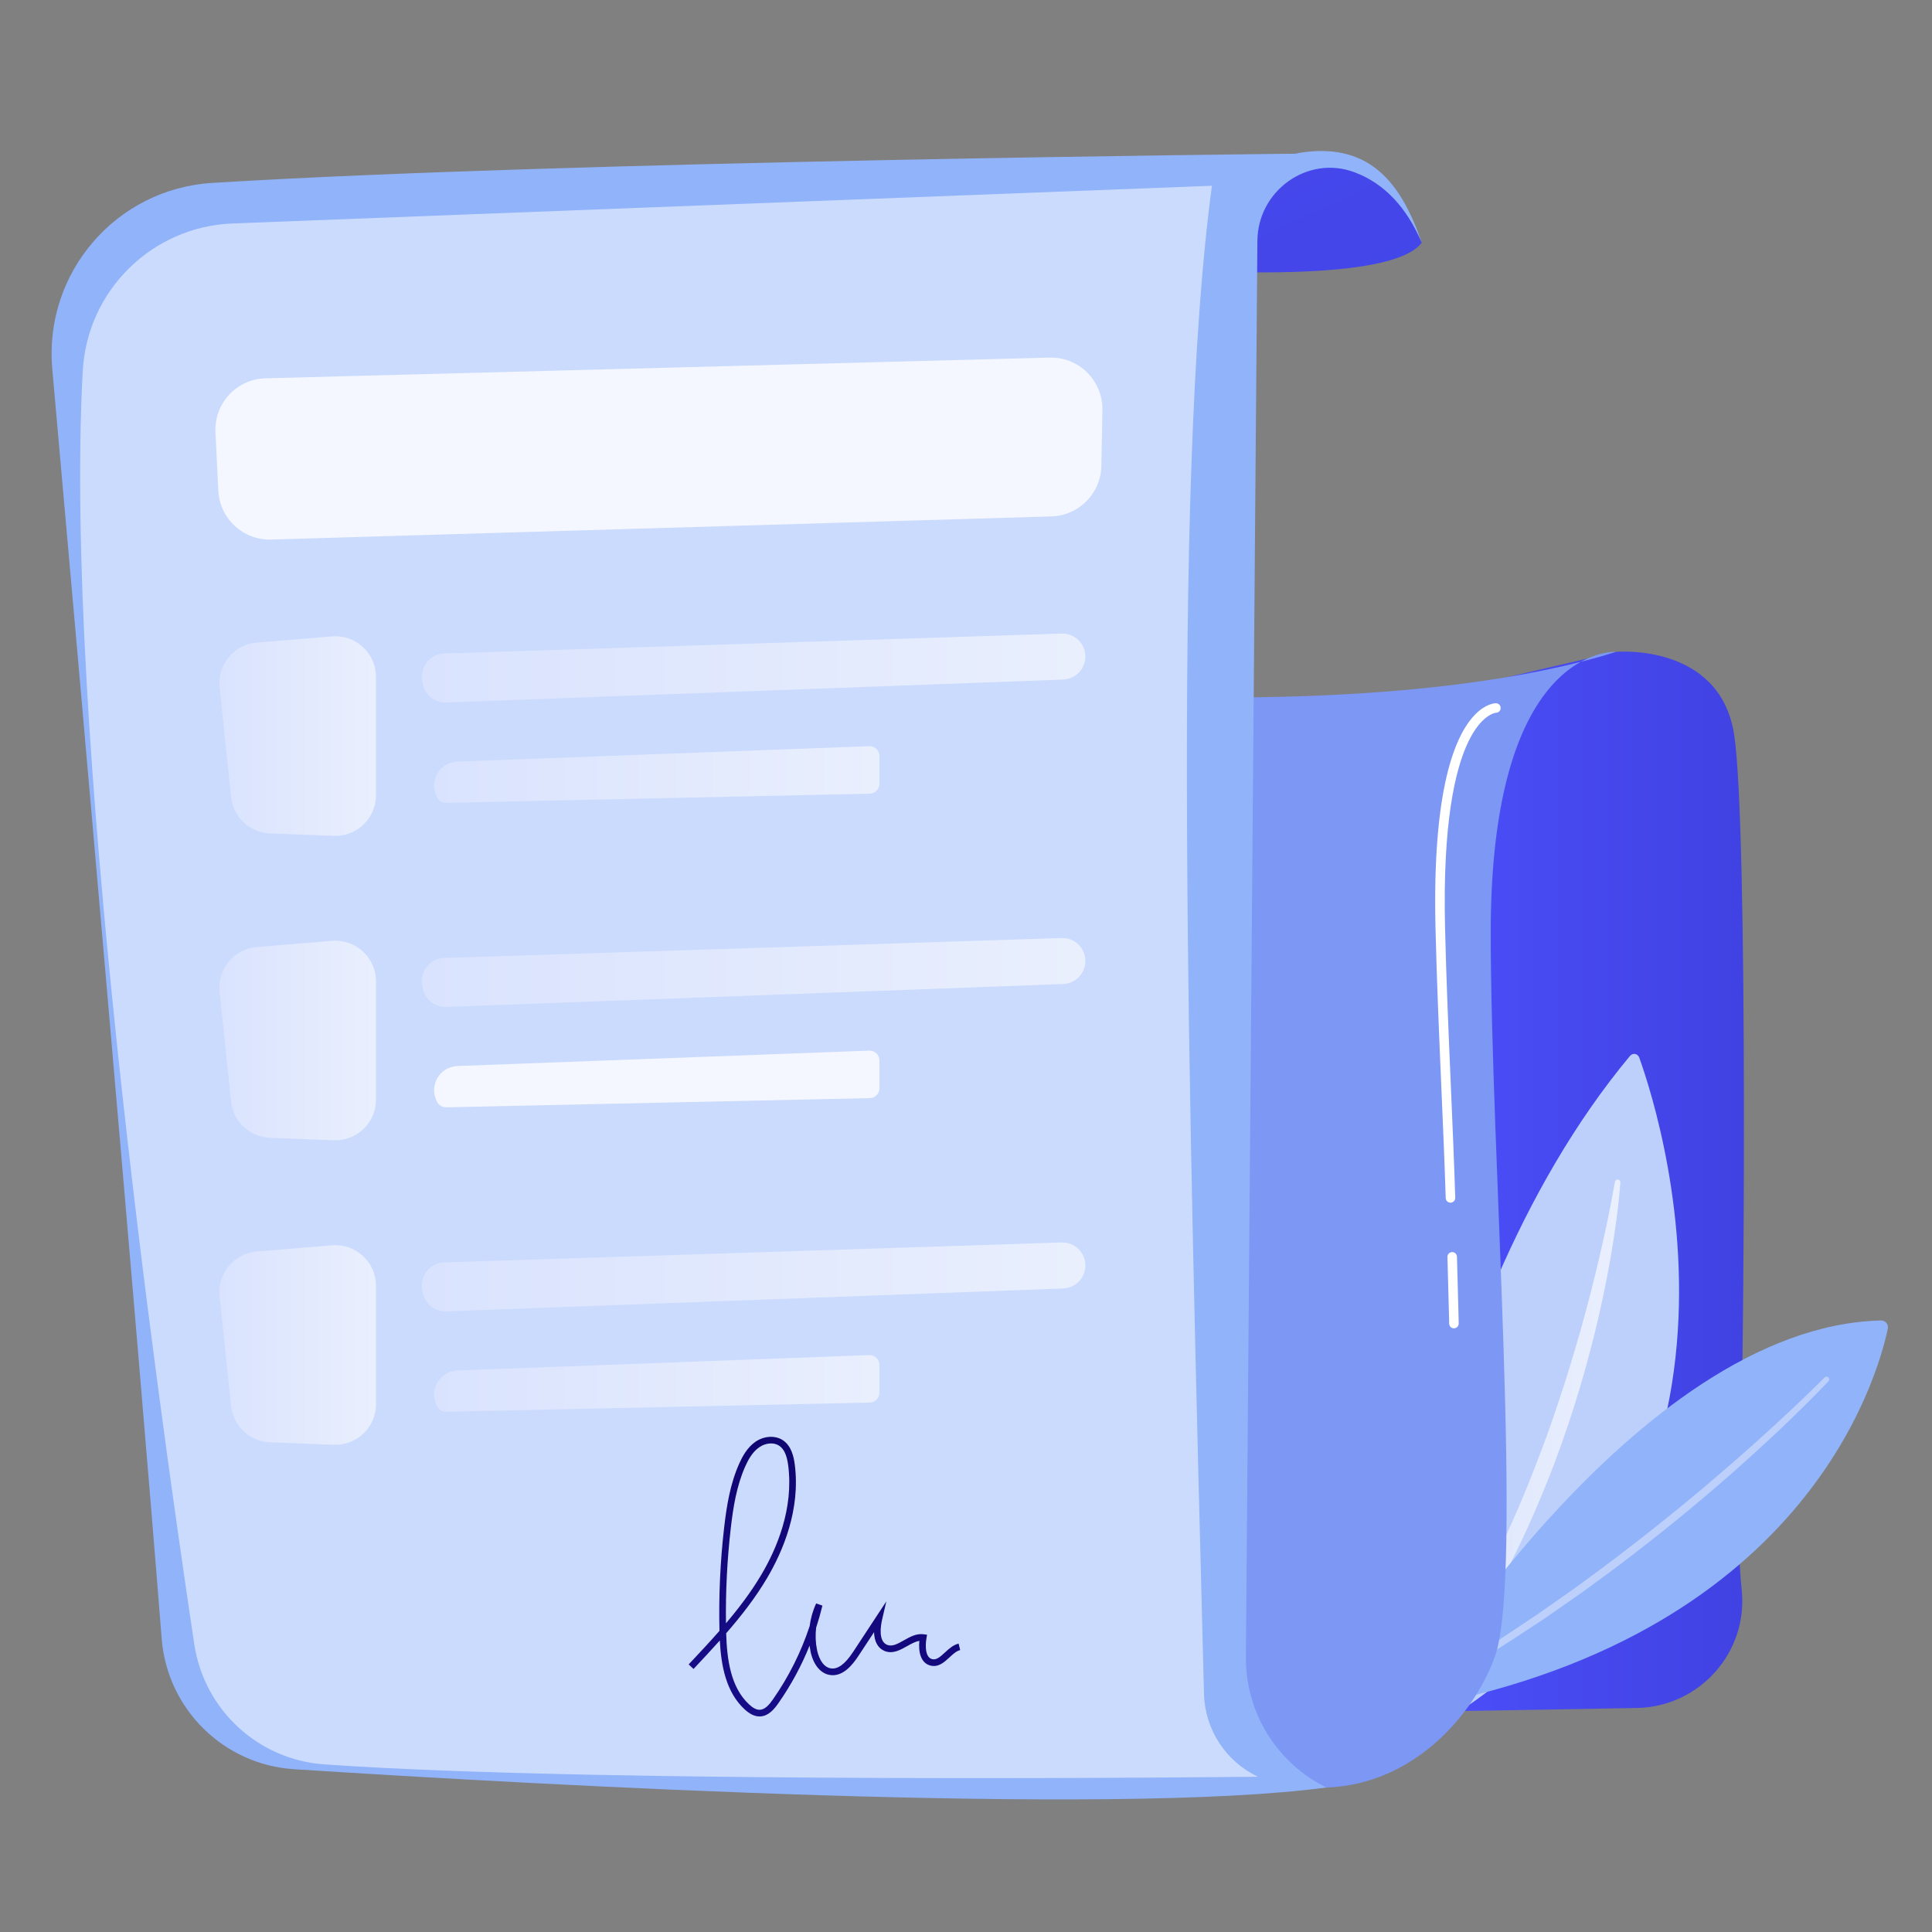 <svg width="101" height="101" viewBox="0 0 101 101" fill="none" xmlns="http://www.w3.org/2000/svg">
<rect x="0" y="0" width="101" height="101" fill="#808080" stroke="none"/>
<path d="M76.352 35.97L84.486 34.077C84.486 34.077 89.924 33.588 90.659 38.421C91.395 43.255 91.182 71.892 90.952 77.798C90.876 79.744 90.885 81.543 91.051 83.111C91.396 86.378 88.847 89.232 85.562 89.289L70.42 89.551L76.353 35.97H76.352Z" fill="url(#paint0_linear_3787_267162)"/>
<path d="M72.025 91.878C72.025 91.878 73.65 69.095 85.207 55.206C85.357 55.025 85.618 55.071 85.698 55.294C86.957 58.812 94.035 81.436 72.024 91.878H72.025Z" fill="#BDD0FB"/>
<path d="M84.708 61.818C84.61 63.147 84.418 64.459 84.195 65.768C83.964 67.076 83.693 68.376 83.374 69.666C82.738 72.245 81.943 74.788 80.964 77.263C80.471 78.499 79.948 79.724 79.362 80.919C79.078 81.521 78.761 82.108 78.458 82.7C78.135 83.282 77.82 83.869 77.471 84.436C76.118 86.729 74.534 88.89 72.725 90.834C72.671 90.892 72.581 90.895 72.523 90.841C72.468 90.791 72.462 90.707 72.506 90.649L72.508 90.648C74.117 88.561 75.567 86.368 76.825 84.066C77.149 83.496 77.437 82.907 77.746 82.329C78.033 81.739 78.333 81.156 78.6 80.558C78.734 80.258 78.879 79.965 79.009 79.663L79.405 78.763C79.535 78.462 79.657 78.158 79.783 77.855C79.911 77.553 80.03 77.248 80.147 76.942C80.392 76.333 80.619 75.717 80.848 75.103C81.067 74.484 81.286 73.865 81.49 73.241C81.912 71.998 82.286 70.738 82.648 69.475C83.002 68.209 83.331 66.935 83.627 65.653C83.928 64.373 84.195 63.081 84.423 61.787L84.424 61.783C84.437 61.705 84.512 61.653 84.59 61.667C84.663 61.68 84.713 61.746 84.708 61.819V61.818Z" fill="url(#paint1_linear_3787_267162)"/>
<path d="M73.457 89.384C73.457 89.384 85.371 69.344 98.333 69.031C98.563 69.025 98.737 69.236 98.69 69.461C98.138 72.081 94.279 85.793 73.457 89.384Z" fill="#91B3FA"/>
<path d="M95.588 72.21C94.803 73.034 93.994 73.828 93.174 74.613C92.76 75.001 92.346 75.389 91.927 75.772C91.505 76.151 91.088 76.536 90.662 76.91C88.961 78.412 87.207 79.854 85.407 81.237C84.514 81.937 83.589 82.594 82.676 83.268L81.279 84.241C81.046 84.403 80.814 84.567 80.578 84.724L79.865 85.189C77.982 86.457 76.014 87.594 74.032 88.697C73.962 88.736 73.875 88.711 73.837 88.642C73.799 88.574 73.822 88.488 73.889 88.449L73.893 88.447L75.356 87.589L76.087 87.16C76.328 87.013 76.566 86.859 76.805 86.71L78.242 85.81C78.715 85.502 79.183 85.184 79.654 84.872L80.359 84.402L81.054 83.916L82.441 82.942C83.349 82.268 84.268 81.61 85.155 80.91C86.055 80.225 86.934 79.514 87.814 78.805L89.118 77.721L90.405 76.617C90.834 76.249 91.254 75.87 91.678 75.497C92.099 75.12 92.516 74.738 92.933 74.356C93.763 73.589 94.587 72.813 95.379 72.012L95.382 72.01C95.437 71.953 95.528 71.953 95.584 72.008C95.64 72.063 95.641 72.153 95.587 72.209L95.588 72.21Z" fill="#BDD0FB"/>
<path d="M59.817 36.363C59.817 36.363 74.627 37.177 84.486 34.077C84.486 34.077 77.931 33.627 77.931 48.759C77.931 60.328 79.647 82.41 78.149 86.602C76.651 90.794 71.049 96.429 63.019 91.586C54.989 86.744 59.816 36.363 59.816 36.363H59.817Z" fill="#7D97F4"/>
<path d="M55.879 13.677C55.879 13.677 72.22 15.458 74.325 12.688C74.325 12.688 72.65 7.704 67.677 8.035C62.705 8.367 55.879 13.677 55.879 13.677H55.879Z" fill="url(#paint2_linear_3787_267162)"/>
<path d="M2.733 19.285C4.159 35.299 7.151 69.171 8.453 85.67C8.744 89.349 11.692 92.254 15.374 92.49C28.491 93.332 58.01 94.966 69.338 93.446C66.743 92.167 65.109 89.516 65.132 86.623L65.734 12.584C65.755 9.968 68.361 8.088 70.811 9.006C72.355 9.584 73.523 10.816 74.325 12.689C73.255 9.572 71.573 7.292 67.677 8.036C67.677 8.036 29.575 8.417 11.086 9.563C6.062 9.874 2.287 14.271 2.733 19.285Z" fill="#91B3FA"/>
<path opacity="0.53" d="M12.159 11.682L63.357 9.711C61.245 25.344 62.136 57.179 62.942 88.554C62.99 90.414 64.081 92.088 65.763 92.883C65.763 92.883 31.614 93.276 16.941 92.236C13.487 91.991 10.668 89.376 10.155 85.951C8.141 72.509 3.322 37.783 4.325 19.399C4.554 15.189 7.946 11.844 12.159 11.682Z" fill="url(#paint3_linear_3787_267162)"/>
<path d="M11.482 35.931L12.079 41.665C12.189 42.716 13.054 43.527 14.11 43.567L17.449 43.696C18.653 43.742 19.655 42.778 19.655 41.573V35.386C19.655 34.144 18.594 33.167 17.356 33.269L13.42 33.593C12.233 33.69 11.358 34.745 11.481 35.93L11.482 35.931Z" fill="url(#paint4_linear_3787_267162)"/>
<path d="M23.223 34.163C28.78 33.99 50.112 33.297 55.499 33.121C56.179 33.099 56.74 33.644 56.74 34.324C56.74 34.971 56.228 35.502 55.582 35.526L23.326 36.724C22.705 36.746 22.168 36.292 22.088 35.676L22.068 35.52C21.977 34.815 22.512 34.185 23.223 34.163Z" fill="url(#paint5_linear_3787_267162)"/>
<path d="M22.873 41.723C22.968 41.881 23.14 41.976 23.324 41.972L45.472 41.491C45.751 41.486 45.973 41.258 45.973 40.98V39.519C45.973 39.229 45.732 38.997 45.442 39.008L23.911 39.813C22.953 39.849 22.382 40.898 22.873 41.723V41.723Z" fill="url(#paint6_linear_3787_267162)"/>
<path d="M11.482 51.846L12.079 57.581C12.189 58.632 13.054 59.443 14.11 59.483L17.449 59.611C18.653 59.658 19.655 58.694 19.655 57.489V51.302C19.655 50.06 18.594 49.083 17.356 49.185L13.42 49.508C12.233 49.606 11.358 50.661 11.481 51.846L11.482 51.846Z" fill="url(#paint7_linear_3787_267162)"/>
<path d="M23.223 50.079C28.78 49.906 50.112 49.212 55.499 49.037C56.179 49.015 56.74 49.56 56.74 50.24C56.74 50.887 56.228 51.418 55.582 51.442L23.326 52.639C22.705 52.662 22.168 52.208 22.088 51.592L22.068 51.435C21.977 50.73 22.512 50.1 23.223 50.078V50.079Z" fill="url(#paint8_linear_3787_267162)"/>
<path opacity="0.78" d="M22.873 57.639C22.968 57.797 23.14 57.892 23.324 57.889L45.472 57.407C45.751 57.402 45.973 57.174 45.973 56.896V55.436C45.973 55.146 45.732 54.914 45.442 54.924L23.911 55.729C22.953 55.765 22.382 56.815 22.873 57.639Z" fill="white"/>
<path d="M11.482 67.763L12.079 73.497C12.189 74.548 13.054 75.359 14.11 75.4L17.449 75.528C18.653 75.574 19.655 74.61 19.655 73.405V67.218C19.655 65.977 18.594 65 17.356 65.101L13.42 65.425C12.233 65.522 11.358 66.577 11.481 67.762L11.482 67.763Z" fill="url(#paint9_linear_3787_267162)"/>
<path d="M23.223 65.995C28.78 65.822 50.112 65.129 55.499 64.953C56.179 64.931 56.74 65.476 56.74 66.156C56.74 66.803 56.228 67.334 55.582 67.358L23.326 68.555C22.705 68.579 22.168 68.124 22.088 67.508L22.068 67.352C21.977 66.647 22.512 66.017 23.223 65.995V65.995Z" fill="url(#paint10_linear_3787_267162)"/>
<path d="M22.873 73.555C22.968 73.713 23.14 73.808 23.324 73.805L45.472 73.323C45.751 73.318 45.973 73.09 45.973 72.812V71.352C45.973 71.062 45.732 70.83 45.442 70.84L23.911 71.645C22.953 71.681 22.382 72.731 22.873 73.555Z" fill="url(#paint11_linear_3787_267162)"/>
<g style="mix-blend-mode:soft-light">
<path d="M76.008 69.442C75.872 69.442 75.761 69.333 75.759 69.197C75.759 69.189 75.744 68.404 75.668 65.713C75.664 65.576 75.772 65.461 75.91 65.457C76.044 65.45 76.162 65.561 76.166 65.699C76.242 68.393 76.257 69.18 76.257 69.187C76.26 69.325 76.151 69.439 76.013 69.441H76.008L76.008 69.442Z" fill="white"/>
</g>
<g style="mix-blend-mode:soft-light">
<path d="M75.827 62.873C75.692 62.873 75.582 62.766 75.578 62.631C75.524 60.88 75.441 58.943 75.352 56.893C75.233 54.123 75.109 51.258 75.044 48.499C74.872 41.216 76.073 38.421 77.112 37.358C77.676 36.78 78.148 36.764 78.201 36.764C78.338 36.764 78.45 36.875 78.45 37.013C78.45 37.151 78.341 37.26 78.206 37.262C78.149 37.266 75.285 37.581 75.543 48.487C75.608 51.242 75.731 54.104 75.851 56.871C75.939 58.923 76.023 60.861 76.076 62.616C76.081 62.754 75.973 62.868 75.835 62.873C75.832 62.873 75.83 62.873 75.827 62.873H75.827Z" fill="white"/>
</g>
<path d="M39.707 89.731C39.454 89.731 39.202 89.612 38.934 89.367C37.953 88.465 37.699 87.079 37.63 85.761C37.177 86.267 36.714 86.761 36.256 87.249L36.002 87.011C36.54 86.438 37.086 85.857 37.612 85.257C37.568 83.451 37.651 81.626 37.859 79.832C37.987 78.731 38.171 77.567 38.648 76.505C38.8 76.166 39.052 75.681 39.486 75.377C39.939 75.06 40.532 75.026 40.93 75.293C41.377 75.593 41.497 76.162 41.549 76.564C41.852 78.925 40.931 81.089 40.105 82.489C39.492 83.528 38.749 84.479 37.962 85.383C38.003 86.733 38.19 88.211 39.169 89.11C39.375 89.3 39.555 89.389 39.723 89.383C39.999 89.373 40.222 89.105 40.404 88.845C41.232 87.659 41.876 86.374 42.326 85.011C42.378 84.601 42.493 84.198 42.667 83.823L42.994 83.937C42.899 84.326 42.79 84.71 42.666 85.088C42.62 85.474 42.634 85.867 42.711 86.249C42.752 86.452 42.923 87.122 43.417 87.216C43.786 87.285 44.171 87.007 44.596 86.361L46.336 83.715L46.116 84.662C46.039 84.997 45.908 85.795 46.375 85.987C46.641 86.097 46.922 85.939 47.247 85.755C47.571 85.573 47.904 85.384 48.284 85.435L48.464 85.459L48.433 85.637C48.415 85.739 48.275 86.635 48.739 86.737C48.952 86.785 49.13 86.637 49.398 86.389C49.609 86.194 49.827 85.993 50.114 85.924L50.195 86.262C49.997 86.31 49.821 86.472 49.635 86.645C49.37 86.889 49.071 87.166 48.664 87.077C48.135 86.96 48.005 86.364 48.062 85.782C47.854 85.812 47.641 85.933 47.418 86.058C47.065 86.257 46.665 86.482 46.243 86.309C45.896 86.166 45.707 85.82 45.693 85.326L44.886 86.552C44.561 87.047 44.048 87.691 43.352 87.558C42.875 87.467 42.507 87.003 42.37 86.318C42.351 86.222 42.335 86.126 42.323 86.029C41.896 87.09 41.35 88.098 40.689 89.044C40.472 89.356 40.167 89.716 39.736 89.731C39.726 89.731 39.716 89.732 39.706 89.732L39.707 89.731ZM40.312 75.459C40.084 75.459 39.853 75.544 39.686 75.662C39.322 75.916 39.1 76.346 38.965 76.647C38.508 77.666 38.329 78.799 38.205 79.872C38.014 81.522 37.929 83.199 37.952 84.862C38.633 84.059 39.271 83.218 39.806 82.312C40.605 80.959 41.496 78.871 41.205 76.608C41.136 76.076 40.987 75.75 40.737 75.581C40.608 75.495 40.461 75.459 40.313 75.459H40.312Z" fill="url(#paint12_linear_3787_267162)"/>
<path opacity="0.78" d="M54.966 26.997L14.18 28.207C12.715 28.251 11.485 27.114 11.413 25.65L11.264 22.599C11.19 21.091 12.371 19.817 13.88 19.777L54.868 18.694C56.401 18.653 57.658 19.899 57.63 21.432L57.577 24.356C57.551 25.792 56.402 26.955 54.966 26.997Z" fill="white"/>
<defs>
<linearGradient id="paint0_linear_3787_267162" x1="70.42" y1="61.807" x2="91.168" y2="61.807" gradientUnits="userSpaceOnUse">
<stop stop-color="#4F52FF"/>
<stop offset="1" stop-color="#4042E2"/>
</linearGradient>
<linearGradient id="paint1_linear_3787_267162" x1="72.477" y1="76.272" x2="84.708" y2="76.272" gradientUnits="userSpaceOnUse">
<stop stop-color="#DAE3FE"/>
<stop offset="1" stop-color="#E9EFFD"/>
</linearGradient>
<linearGradient id="paint2_linear_3787_267162" x1="73.287" y1="30.16" x2="43.706" y2="-31.328" gradientUnits="userSpaceOnUse">
<stop stop-color="#4042E2"/>
<stop offset="1" stop-color="#4F52FF"/>
</linearGradient>
<linearGradient id="paint3_linear_3787_267162" x1="58.124" y1="25.412" x2="-20.712" y2="126.298" gradientUnits="userSpaceOnUse">
<stop stop-color="white"/>
<stop offset="1" stop-color="white"/>
</linearGradient>
<linearGradient id="paint4_linear_3787_267162" x1="11.47" y1="38.48" x2="19.655" y2="38.48" gradientUnits="userSpaceOnUse">
<stop stop-color="#DAE3FE"/>
<stop offset="1" stop-color="#E9EFFD"/>
</linearGradient>
<linearGradient id="paint5_linear_3787_267162" x1="22.058" y1="34.922" x2="56.74" y2="34.922" gradientUnits="userSpaceOnUse">
<stop stop-color="#DAE3FE"/>
<stop offset="1" stop-color="#E9EFFD"/>
</linearGradient>
<linearGradient id="paint6_linear_3787_267162" x1="22.693" y1="40.49" x2="45.973" y2="40.49" gradientUnits="userSpaceOnUse">
<stop stop-color="#DAE3FE"/>
<stop offset="1" stop-color="#E9EFFD"/>
</linearGradient>
<linearGradient id="paint7_linear_3787_267162" x1="11.47" y1="54.396" x2="19.655" y2="54.396" gradientUnits="userSpaceOnUse">
<stop stop-color="#DAE3FE"/>
<stop offset="1" stop-color="#E9EFFD"/>
</linearGradient>
<linearGradient id="paint8_linear_3787_267162" x1="22.058" y1="50.838" x2="56.74" y2="50.838" gradientUnits="userSpaceOnUse">
<stop stop-color="#DAE3FE"/>
<stop offset="1" stop-color="#E9EFFD"/>
</linearGradient>
<linearGradient id="paint9_linear_3787_267162" x1="11.47" y1="70.312" x2="19.655" y2="70.312" gradientUnits="userSpaceOnUse">
<stop stop-color="#DAE3FE"/>
<stop offset="1" stop-color="#E9EFFD"/>
</linearGradient>
<linearGradient id="paint10_linear_3787_267162" x1="22.058" y1="66.755" x2="56.74" y2="66.755" gradientUnits="userSpaceOnUse">
<stop stop-color="#DAE3FE"/>
<stop offset="1" stop-color="#E9EFFD"/>
</linearGradient>
<linearGradient id="paint11_linear_3787_267162" x1="22.693" y1="72.322" x2="45.973" y2="72.322" gradientUnits="userSpaceOnUse">
<stop stop-color="#DAE3FE"/>
<stop offset="1" stop-color="#E9EFFD"/>
</linearGradient>
<linearGradient id="paint12_linear_3787_267162" x1="50.082" y1="66.881" x2="39.185" y2="94.78" gradientUnits="userSpaceOnUse">
<stop stop-color="#09005D"/>
<stop offset="1" stop-color="#1A0F91"/>
</linearGradient>
</defs>
</svg>
